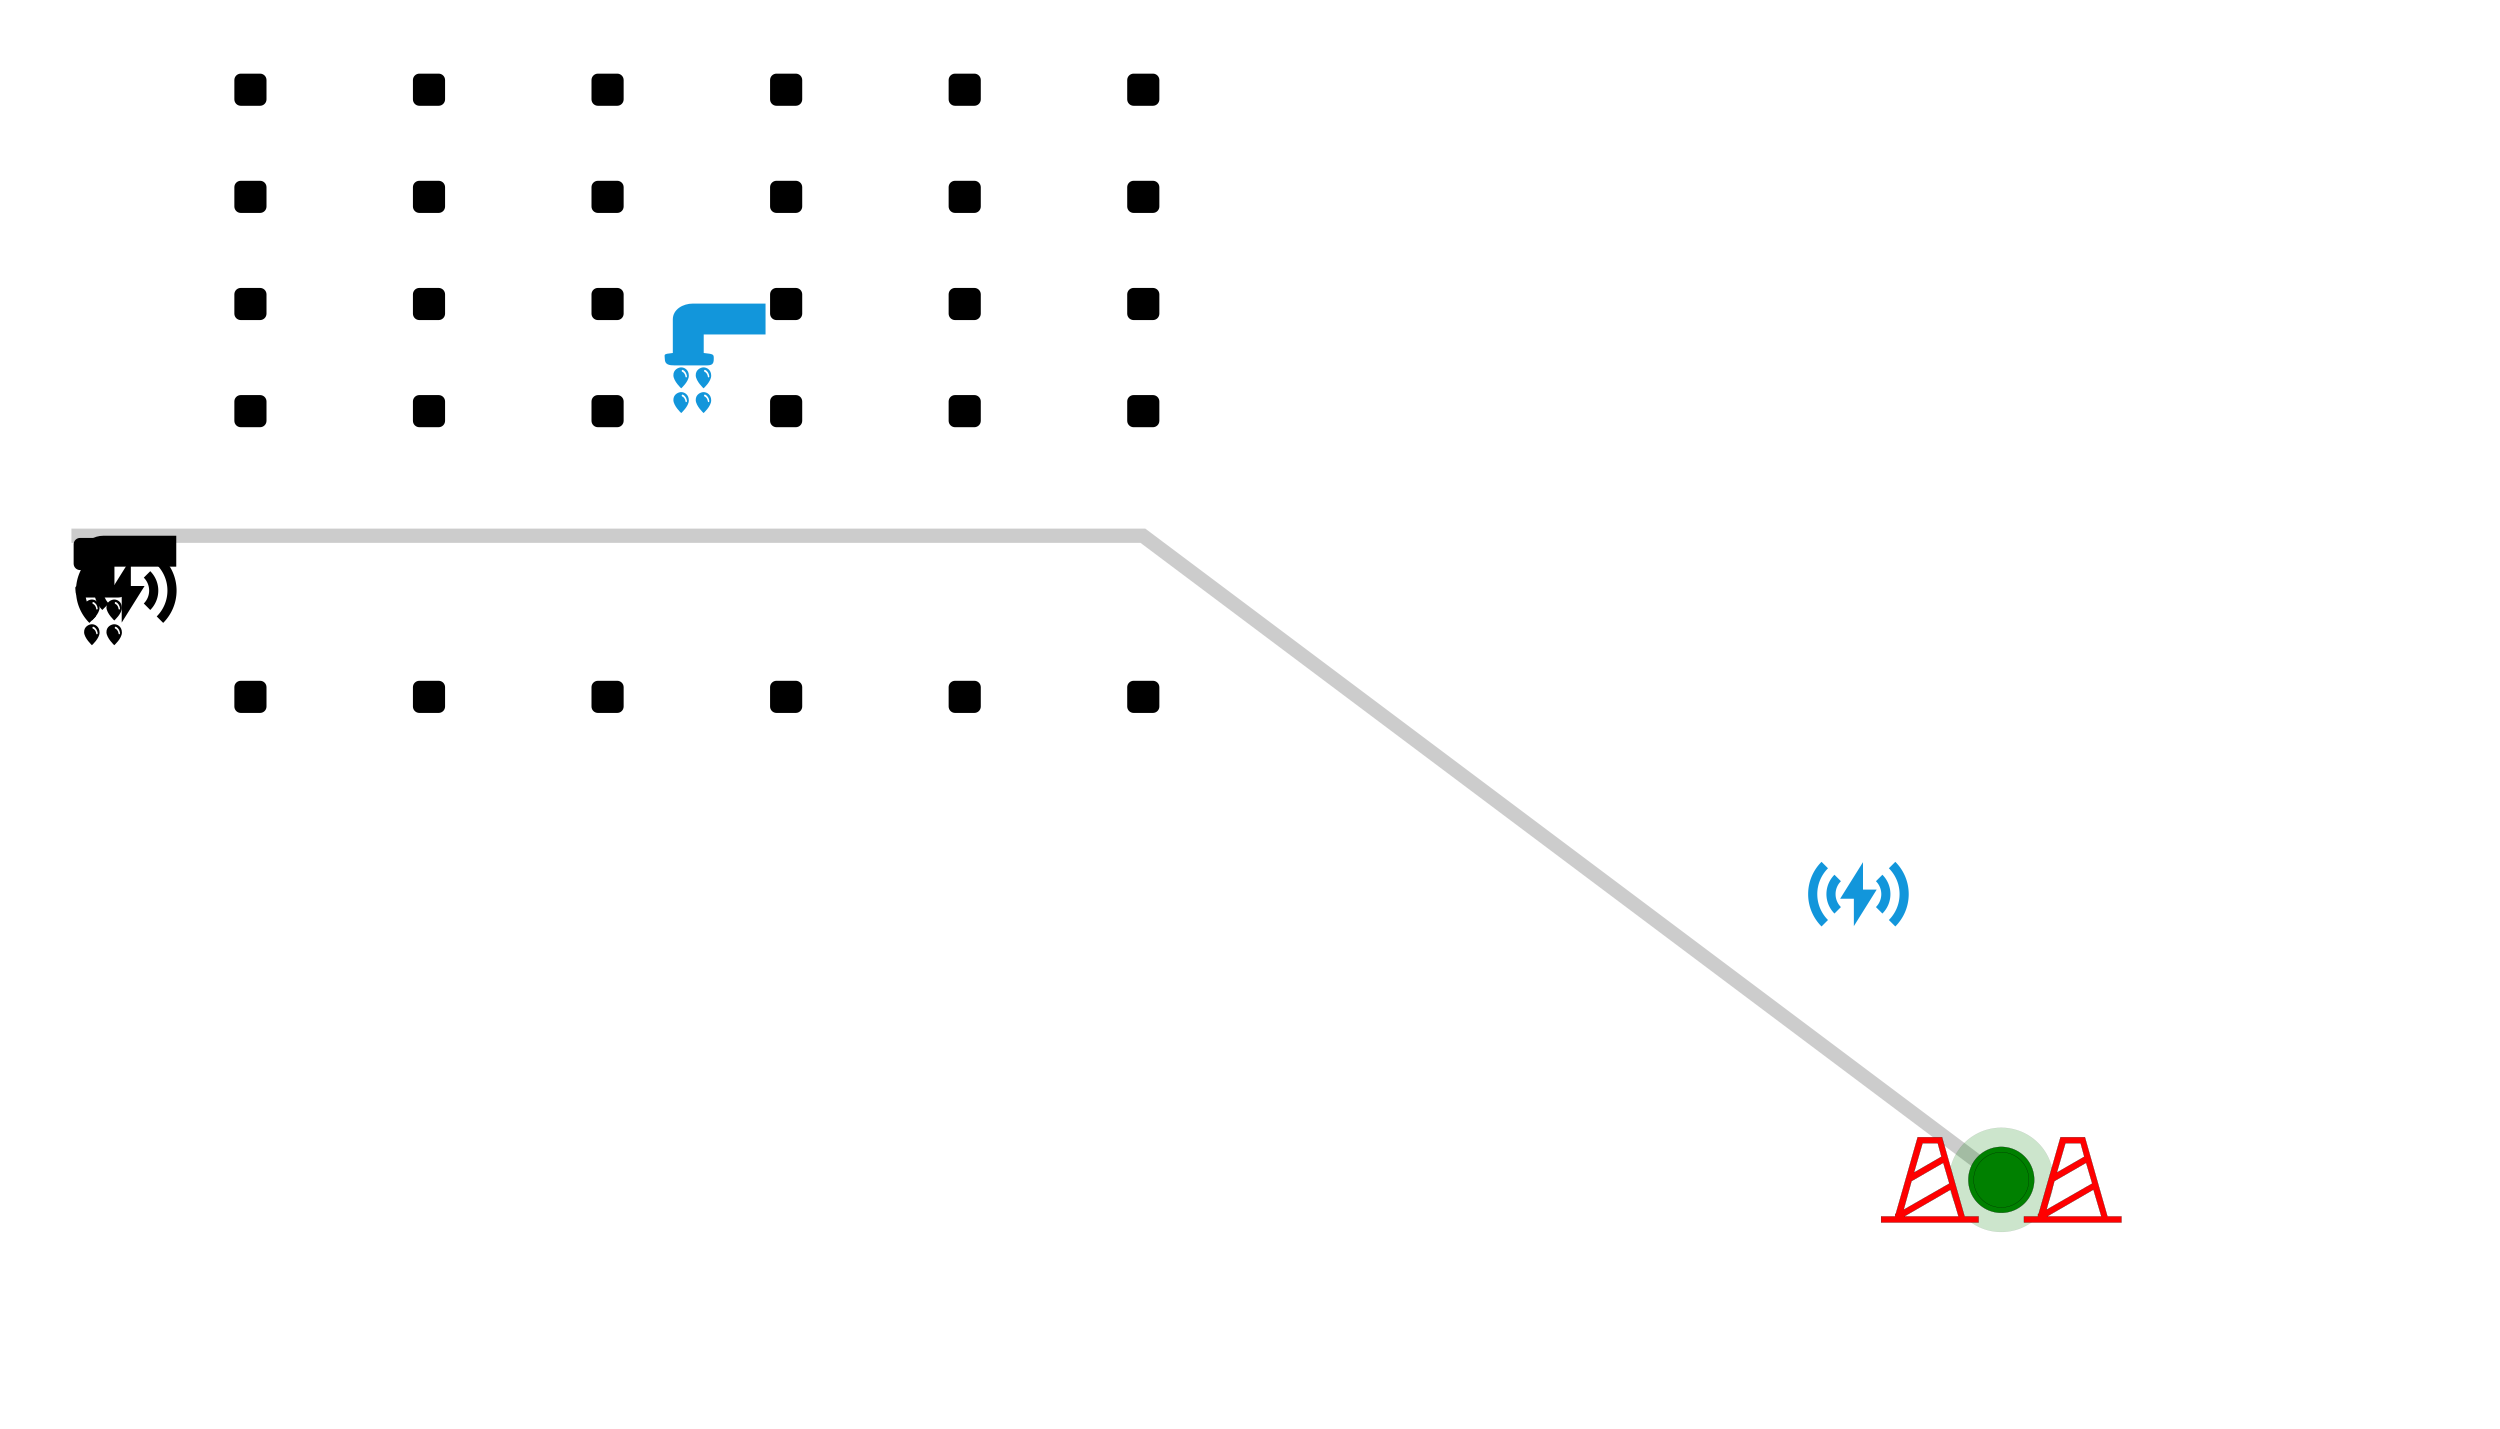 <?xml version='1.0' encoding='ASCII' standalone='yes'?>
<svg xmlns="http://www.w3.org/2000/svg" xmlns:xlink="http://www.w3.org/1999/xlink" version="1.1" viewBox="0 0 700 400">
  <g><style type="text/css">
		.track_path {fill:none;stroke:black;stroke-width:4;opacity:0.2}

		.icon_charge_point {fill:#1296db}
		.icon_water_point {fill:#1296db}
		.robot {stroke:black;stroke-width:2;fill:red}
		.icon_origin {transform:scale(0.03,0.03) }
		#icon_origin_clean_point {transform:scale(0.01,0.01)}
		[cleaned=true] {fill:blue}
		[cleaned=false] {fill:green}

	</style>
2
	<g class="background">

	</g>

	<defs class="icon">
		<g id="icon_charge_point">
			<g class="icon_origin" id="icon_origin_charge_point">
				<path d="M167.637 210.304l60.331 60.331A340.267 340.267 0 0 0 128 512c0 94.293 38.187 179.627 99.968 241.365L167.68 813.653C90.411 736.469 42.667 629.803 42.667 512s47.787-224.469 124.971-301.696z m688.725 0C933.589 287.531 981.333 394.197 981.333 512s-47.787 224.512-124.971 301.696l-60.331-60.331C857.813 691.584 896 606.251 896 512s-38.187-179.541-99.925-241.323L856.32 210.347zM554.667 213.333v256h128l-213.333 341.333v-256H341.333l213.333-341.333zM288.299 330.965l60.373 60.373A169.984 169.984 0 0 0 298.667 512c0 47.147 19.115 89.813 50.005 120.661l-60.373 60.373A255.36 255.36 0 0 1 213.333 512c0-70.699 28.672-134.699 74.965-181.035z m447.445 0.043A255.317 255.317 0 0 1 810.667 512a255.36 255.36 0 0 1-74.965 181.035l-60.373-60.373A169.984 169.984 0 0 0 725.333 512a170.069 170.069 0 0 0-49.92-120.619l60.331-60.373z" p-id="4003"/>
			</g>
		</g>
		<g id="icon_water_point">
			<g class="icon_origin" id="icon_origin_water_point">
				<path d="M401.424 288.64v172.544c96.184 10.544 93.68 12.216 93.68 56.432 0 52.616-21.552 59.536-74.544 59.536H132.096c-53.088 0-93.824-6.96-93.824-59.536 0-44.312-21.504-45.888 74.688-56.432V147.44C112.96 54.648 207.104 0.128 300.36 0.128h678.096V288.64H401.424z m-138.96 384.656c0.32-55.272-41.248-77.792-71.296-77.792-24.384 0-74.12 19.688-72.92 74.584 1.304 54.904 72.92 121.04 72.92 121.04s71.064-62.608 71.296-117.84z m-17.512 4.6c0.32 1.808 0.2 3.68-0.368 5.432-1.536 4.64-5.528 7.248-8.96 5.808-2.192-0.928-3.632-3.256-3.952-6.04-3.064-21.92-14.496-40.224-31.912-47.424h-0.088c-3.44-1.44-5.016-6.36-3.488-11.008 1.488-4.64 5.48-7.24 8.92-5.8 21.736 8.912 36 31.72 39.848 59.032z m226.144-4.64c0.272-55.232-41.344-77.76-71.344-77.76-24.384 0-74.128 19.696-72.92 74.592 1.304 54.904 72.92 121.04 72.92 121.04s71.016-62.608 71.344-117.84v-0.04z m-17.56 4.64c0.312 1.816 0.168 3.68-0.416 5.432-1.488 4.64-5.48 7.248-8.92 5.808-2.184-0.928-3.624-3.256-3.944-6.04-3.12-21.92-14.544-40.224-31.912-47.424h-0.136c-3.44-1.44-4.976-6.36-3.488-11.008 1.536-4.64 5.528-7.24 8.96-5.8 21.744 8.912 36 31.72 39.856 59.032zM262.464 904.08c0.32-55.272-41.248-77.792-71.296-77.792-24.384 0-74.12 19.688-72.92 74.584 1.304 54.896 72.92 121.04 72.92 121.04s71.064-62.608 71.296-117.88v0.048z m-17.512 4.6c0.32 1.8 0.192 3.648-0.368 5.384-1.536 4.64-5.528 7.248-8.96 5.856-2.192-0.936-3.632-3.256-3.952-6.04-3.064-21.92-14.496-40.224-31.912-47.464h-0.088c-3.44-1.4-5.016-6.32-3.488-10.96 1.488-4.648 5.48-7.248 8.92-5.856 21.736 8.96 36 31.76 39.848 59.08z m226.144-4.648c0.272-55.272-41.344-77.744-71.344-77.744-24.384 0-74.128 19.688-72.92 74.584 1.304 54.896 72.92 121.04 72.92 121.04s71.016-62.608 71.344-117.88z m-17.56 4.64c0.304 1.808 0.16 3.656-0.416 5.392-1.488 4.64-5.48 7.248-8.92 5.856-2.184-0.936-3.624-3.256-3.944-6.04-3.12-21.92-14.544-40.224-31.912-47.464h-0.136c-3.44-1.4-4.976-6.32-3.488-10.96 1.536-4.648 5.528-7.248 8.96-5.856 21.744 8.96 36 31.76 39.856 59.08z" p-id="29745"/>
			</g>
		</g>
		<g id="icon_clean_point">
			<g class="icon_origin" id="icon_origin_clean_point">
				<path d="M962 782c0 99.405-80.595 180-180 180h-540c-99.405 0-180-80.595-180-180v-540c0-99.405 80.595-180 180-180h540c99.405 0 180 80.595 180 180v540z" p-id="5966"/>
			</g>
		</g>
		<g id="icon_robot">
			<g class="icon_self" id="icon_origin_robot">
				<circle id="robot_1" cx="0" cy="0" r="10"/>
			</g>
		</g>
		<g id="icon_robot_1">
			<g class="icon_origin" id="icon_origin_robot">
				<path d="M511.999 511.999m-486.524 0a486.524 486.524 0 1 0 973.048 0 486.524 486.524 0 1 0-973.048 0Z" opacity=".2" p-id="22258"/>
				<path d="M511.999 511.999m-307.201 0a307.201 307.201 0 1 0 614.401 0 307.201 307.201 0 1 0-614.401 0Z" p-id="22259"/>
				<path d="M511.999 511.999m-257.688 0a257.688 257.688 0 1 0 515.377 0 257.688 257.688 0 1 0-515.377 0Z" p-id="22260"/>
			</g>
		</g>
		<g id="icon_avoid">
			<g class="icon_origin" id="icon_origin_avoid">
				<path d="M836.267 853.333l-79.644-278.756L625.778 113.778H398.222L193.422 830.578h-5.689v22.756H56.889v56.889h910.222v-56.889h-130.844zM443.733 170.667h142.222l34.133 125.156-256 147.911L443.733 170.667zM341.333 523.378l295.822-170.667 56.889 193.422-426.667 244.622L341.333 523.378zM273.067 853.333l432.356-250.311 73.956 250.311H273.067z" p-id="2317"/>
			</g>
		</g>

		

	</defs>
	

	<g class="tunnel_path" id="tunnel_path.0" transform="translate(20, 150) scale(1 1) ">
		<g class="track_path">
			<path id="path_1" d="m0 0  300 0 240 180"/>
		</g>
		

		<g class="path_point">
			<g class="rfid_point">
				
			</g>
			<g class="charge_point">
				<use id="copy_charge_point" xlink:href="#icon_charge_point" display="none"/>
			<use id="charge_point.0.0" xlink:href="#icon_charge_point" transform="translate(485.0, 85.0) scale(1 1) " fill="#1296db"/>
			</g>
			
			<g class="water_point">
				<use id="copy_water_point" xlink:href="#icon_water_point" display="none"/>
			<use id="water_point.0.0" xlink:href="#icon_water_point" transform="translate(165, -65.0) scale(1 1) " fill="#1296db"/>
			</g>
			<g class="clean_point">
				<use id="copy_clean_point" xlink:href="#icon_clean_point" display="none"/>
				
			<use id="clean_point.0.0.0" xlink:href="#icon_clean_point" transform="translate(295.0, -130.0) scale(1 1) "/>
				
			<use id="clean_point.0.0.1" xlink:href="#icon_clean_point" transform="translate(295.0, -100.0) scale(1 1) "/>
				
			<use id="clean_point.0.0.2" xlink:href="#icon_clean_point" transform="translate(295.0, -70.0) scale(1 1) "/>
				
			<use id="clean_point.0.0.3" xlink:href="#icon_clean_point" transform="translate(295.0, -40.0) scale(1 1) "/>
				
			<use id="clean_point.0.0.4" xlink:href="#icon_clean_point" transform="translate(295.0, 40.0) scale(1 1) "/>
				
			<use id="clean_point.0.1.0" xlink:href="#icon_clean_point" transform="translate(245, -130.0) scale(1 1) "/>
				
			<use id="clean_point.0.1.1" xlink:href="#icon_clean_point" transform="translate(245, -100.0) scale(1 1) "/>
				
			<use id="clean_point.0.1.2" xlink:href="#icon_clean_point" transform="translate(245, -70.0) scale(1 1) "/>
				
			<use id="clean_point.0.1.3" xlink:href="#icon_clean_point" transform="translate(245, -40.0) scale(1 1) "/>
				
			<use id="clean_point.0.1.4" xlink:href="#icon_clean_point" transform="translate(245, 40.0) scale(1 1) "/>
				
			<use id="clean_point.0.2.0" xlink:href="#icon_clean_point" transform="translate(195, -130.0) scale(1 1) "/>
				
			<use id="clean_point.0.2.1" xlink:href="#icon_clean_point" transform="translate(195, -100.0) scale(1 1) "/>
				
			<use id="clean_point.0.2.2" xlink:href="#icon_clean_point" transform="translate(195, -70.0) scale(1 1) "/>
				
			<use id="clean_point.0.2.3" xlink:href="#icon_clean_point" transform="translate(195, -40.0) scale(1 1) "/>
				
			<use id="clean_point.0.2.4" xlink:href="#icon_clean_point" transform="translate(195, 40.0) scale(1 1) "/>
				
			<use id="clean_point.0.3.0" xlink:href="#icon_clean_point" transform="translate(145.0, -130.0) scale(1 1) "/>
				
			<use id="clean_point.0.3.1" xlink:href="#icon_clean_point" transform="translate(145.0, -100.0) scale(1 1) "/>
				
			<use id="clean_point.0.3.2" xlink:href="#icon_clean_point" transform="translate(145.0, -70.0) scale(1 1) "/>
				
			<use id="clean_point.0.3.3" xlink:href="#icon_clean_point" transform="translate(145.0, -40.0) scale(1 1) "/>
				
			<use id="clean_point.0.3.4" xlink:href="#icon_clean_point" transform="translate(145.0, 40.0) scale(1 1) "/>
				
			<use id="clean_point.0.4.0" xlink:href="#icon_clean_point" transform="translate(95, -130.0) scale(1 1) "/>
				
			<use id="clean_point.0.4.1" xlink:href="#icon_clean_point" transform="translate(95, -100.0) scale(1 1) "/>
				
			<use id="clean_point.0.4.2" xlink:href="#icon_clean_point" transform="translate(95, -70.0) scale(1 1) "/>
				
			<use id="clean_point.0.4.3" xlink:href="#icon_clean_point" transform="translate(95, -40.0) scale(1 1) "/>
				
			<use id="clean_point.0.4.4" xlink:href="#icon_clean_point" transform="translate(95, 40.0) scale(1 1) "/>
				
			<use id="clean_point.0.5.0" xlink:href="#icon_clean_point" transform="translate(45, -130.0) scale(1 1) "/>
				
			<use id="clean_point.0.5.1" xlink:href="#icon_clean_point" transform="translate(45, -100.0) scale(1 1) "/>
				
			<use id="clean_point.0.5.2" xlink:href="#icon_clean_point" transform="translate(45, -70.0) scale(1 1) "/>
				
			<use id="clean_point.0.5.3" xlink:href="#icon_clean_point" transform="translate(45, -40.0) scale(1 1) "/>
				
			<use id="clean_point.0.5.4" xlink:href="#icon_clean_point" transform="translate(45, 40.0) scale(1 1) "/>
				
			</g>
		</g>
		
		<g class="robot">
			<g id="robot.1" transform="translate(0, 0)" display="none">
				<use xlink:href="#icon_robot"/>
			</g>
			<g id="copy_robot_point" display="none">				
				<use class="icon_robot" xlink:href="#icon_robot_1"/>
				<use class="icon_avoid_f" xlink:href="#icon_avoid" transform="translate(-20, 0)" display="none"/>
				<use class="icon_avoid_r" xlink:href="#icon_avoid" transform="translate(20, 0)" display="none"/>
			</g>
		<g id="robot.0.0" transform="translate(525.0, 165.0) scale(1 1) ">				
				<use class="icon_robot" xlink:href="#icon_robot_1" fill="green"/>
				<use class="icon_avoid_f" xlink:href="#icon_avoid" transform="translate(-20, 0)" display="none" fill="red"/>
				<use class="icon_avoid_r" xlink:href="#icon_avoid" transform="translate(20, 0)" display="none" fill="red"/>
			</g>
		</g>		
	</g>	
</g>
</svg>

